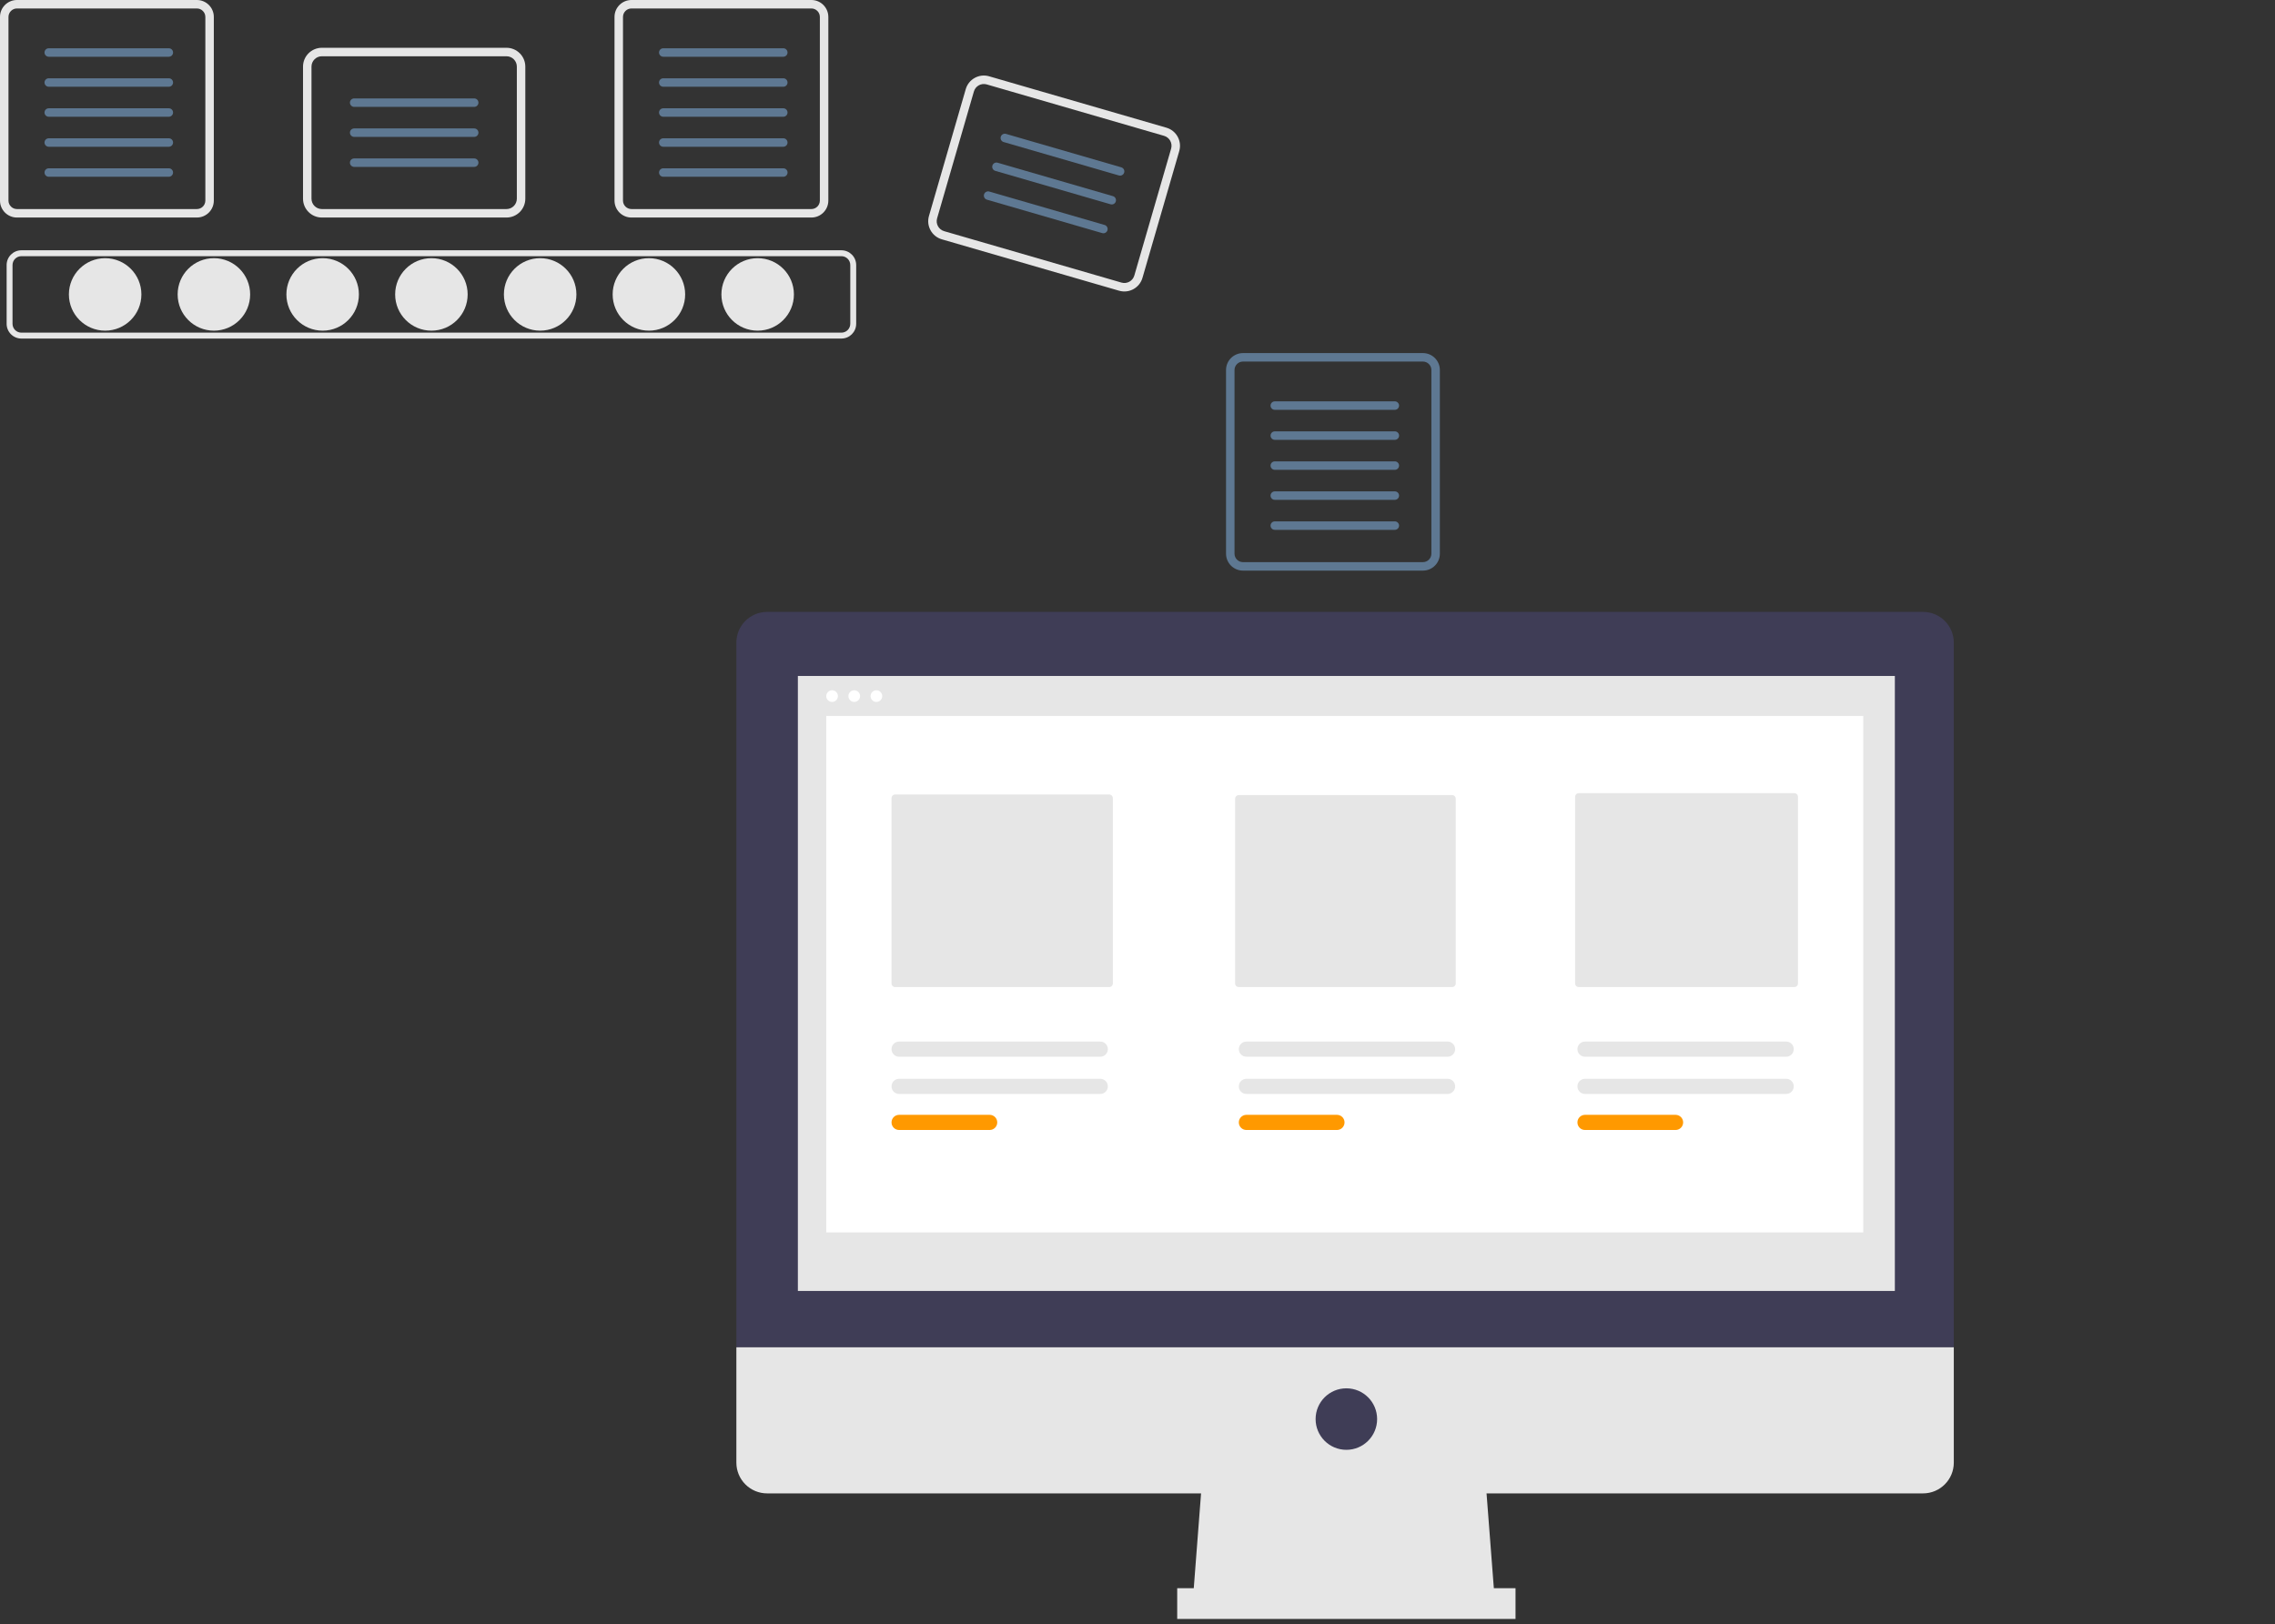 <?xml version="1.0" encoding="UTF-8" standalone="no"?><!-- Generator: Gravit.io --><svg xmlns="http://www.w3.org/2000/svg" xmlns:xlink="http://www.w3.org/1999/xlink" style="isolation:isolate" viewBox="0 0 855.418 610.775" width="855.418pt" height="610.775pt"><rect x="0" y="0" width="855.418" height="610.775" fill="#333333" stroke="none"/><defs><clipPath id="_clipPath_rYw1crfcdec5fHRnfOum6uvPGvBrpIgm"><rect width="855.418" height="610.775"/></clipPath></defs><g clip-path="url(#_clipPath_rYw1crfcdec5fHRnfOum6uvPGvBrpIgm)"><circle vector-effect="non-scaling-stroke" cx="39.536" cy="110.727" r="13.631" fill="rgb(230,230,230)"/><circle vector-effect="non-scaling-stroke" cx="80.428" cy="110.727" r="13.631" fill="rgb(230,230,230)"/><circle vector-effect="non-scaling-stroke" cx="121.319" cy="110.727" r="13.631" fill="rgb(230,230,230)"/><circle vector-effect="non-scaling-stroke" cx="162.211" cy="110.727" r="13.631" fill="rgb(230,230,230)"/><circle vector-effect="non-scaling-stroke" cx="203.103" cy="110.727" r="13.631" fill="rgb(230,230,230)"/><circle vector-effect="non-scaling-stroke" cx="243.994" cy="110.727" r="13.631" fill="rgb(230,230,230)"/><circle vector-effect="non-scaling-stroke" cx="284.886" cy="110.727" r="13.631" fill="rgb(230,230,230)"/><path d=" M 316.384 127.326 L 8.038 127.326 C 4.976 127.322 2.495 124.841 2.491 121.779 L 2.491 99.675 C 2.495 96.613 4.976 94.131 8.038 94.128 L 316.384 94.128 C 319.446 94.131 321.927 96.613 321.931 99.675 L 321.931 121.779 C 321.927 124.841 319.446 127.322 316.384 127.326 L 316.384 127.326 Z  M 8.038 96.347 C 6.201 96.349 4.712 97.838 4.71 99.675 L 4.71 121.779 C 4.712 123.616 6.201 125.105 8.038 125.107 L 316.384 125.107 C 318.221 125.105 319.71 123.616 319.712 121.779 L 319.712 99.675 C 319.71 97.838 318.221 96.349 316.384 96.347 L 8.038 96.347 Z " fill="rgb(230,230,230)"/><path d=" M 74.026 3.187 C 75.785 3.189 77.211 4.615 77.213 6.374 L 77.213 75.437 C 77.211 77.196 75.785 78.622 74.026 78.624 L 6.374 78.624 C 4.615 78.622 3.189 77.196 3.187 75.437 L 3.187 6.374 C 3.189 4.615 4.615 3.189 6.374 3.187 L 74.026 3.187 M 74.026 0 L 6.374 0 C 2.854 0 0 2.854 0 6.374 L 0 75.437 C 0 78.957 2.854 81.811 6.374 81.811 L 74.026 81.811 C 77.546 81.811 80.4 78.957 80.4 75.437 L 80.4 6.374 C 80.4 2.854 77.546 0 74.026 0 L 74.026 0 Z " fill="rgb(230,230,230)"/><path d=" M 63.474 21.341 L 18.337 21.341 C 17.765 21.344 17.236 21.041 16.949 20.547 C 16.662 20.052 16.662 19.442 16.949 18.948 C 17.236 18.453 17.765 18.15 18.337 18.154 L 63.474 18.154 C 64.046 18.15 64.575 18.453 64.862 18.948 C 65.149 19.442 65.149 20.052 64.862 20.547 C 64.575 21.041 64.046 21.344 63.474 21.341 Z " fill="rgb(94,120,146)"/><path d=" M 63.474 32.625 L 18.337 32.625 C 17.765 32.629 17.236 32.326 16.949 31.831 C 16.662 31.337 16.662 30.727 16.949 30.232 C 17.236 29.738 17.765 29.435 18.337 29.438 L 63.474 29.438 C 64.046 29.435 64.575 29.738 64.862 30.232 C 65.149 30.727 65.149 31.337 64.862 31.831 C 64.575 32.326 64.046 32.629 63.474 32.625 Z " fill="rgb(94,120,146)"/><path d=" M 63.474 43.909 L 18.337 43.909 C 17.765 43.913 17.236 43.61 16.949 43.115 C 16.662 42.621 16.662 42.01 16.949 41.516 C 17.236 41.022 17.765 40.719 18.337 40.722 L 63.474 40.722 C 64.046 40.719 64.575 41.022 64.862 41.516 C 65.149 42.01 65.149 42.621 64.862 43.115 C 64.575 43.61 64.046 43.913 63.474 43.909 Z " fill="rgb(94,120,146)"/><path d=" M 63.474 55.194 L 18.337 55.194 C 17.765 55.197 17.236 54.894 16.949 54.4 C 16.662 53.905 16.662 53.295 16.949 52.801 C 17.236 52.306 17.765 52.003 18.337 52.007 L 63.474 52.007 C 64.046 52.003 64.575 52.306 64.862 52.801 C 65.149 53.295 65.149 53.905 64.862 54.4 C 64.575 54.894 64.046 55.197 63.474 55.194 Z " fill="rgb(94,120,146)"/><path d=" M 63.474 66.478 L 18.337 66.478 C 17.457 66.478 16.743 65.765 16.743 64.885 C 16.743 64.005 17.457 63.291 18.337 63.291 L 63.474 63.291 C 64.354 63.291 65.067 64.005 65.067 64.885 C 65.067 65.765 64.354 66.478 63.474 66.478 L 63.474 66.478 Z " fill="rgb(94,120,146)"/><path d=" M 305.087 3.187 C 306.847 3.189 308.272 4.615 308.274 6.374 L 308.274 75.437 C 308.272 77.196 306.847 78.622 305.087 78.624 L 237.435 78.624 C 235.676 78.622 234.25 77.196 234.248 75.437 L 234.248 6.374 C 234.25 4.615 235.676 3.189 237.435 3.187 L 305.087 3.187 M 305.087 0 L 237.435 0 C 233.915 0 231.061 2.854 231.061 6.374 L 231.061 75.437 C 231.061 78.957 233.915 81.811 237.435 81.811 L 305.087 81.811 C 308.608 81.811 311.461 78.957 311.461 75.437 L 311.461 6.374 C 311.461 2.854 308.608 0 305.087 0 L 305.087 0 Z " fill="rgb(230,230,230)"/><path d=" M 294.535 21.341 L 249.398 21.341 C 248.827 21.344 248.297 21.041 248.01 20.547 C 247.723 20.052 247.723 19.442 248.01 18.948 C 248.297 18.453 248.827 18.15 249.398 18.154 L 294.535 18.154 C 295.411 18.159 296.119 18.871 296.119 19.747 C 296.119 20.623 295.411 21.335 294.535 21.341 L 294.535 21.341 Z " fill="rgb(94,120,146)"/><path d=" M 294.535 32.625 L 249.398 32.625 C 248.827 32.629 248.297 32.326 248.01 31.831 C 247.723 31.337 247.723 30.727 248.01 30.232 C 248.297 29.738 248.827 29.435 249.398 29.438 L 294.535 29.438 C 295.411 29.444 296.119 30.155 296.119 31.032 C 296.119 31.908 295.411 32.62 294.535 32.625 L 294.535 32.625 Z " fill="rgb(94,120,146)"/><path d=" M 294.535 43.909 L 249.398 43.909 C 248.827 43.913 248.297 43.61 248.01 43.115 C 247.723 42.621 247.723 42.01 248.01 41.516 C 248.297 41.022 248.827 40.719 249.398 40.722 L 294.535 40.722 C 295.411 40.727 296.119 41.439 296.119 42.316 C 296.119 43.192 295.411 43.904 294.535 43.909 L 294.535 43.909 Z " fill="rgb(94,120,146)"/><path d=" M 294.535 55.194 L 249.398 55.194 C 248.827 55.197 248.297 54.894 248.01 54.4 C 247.723 53.905 247.723 53.295 248.01 52.801 C 248.297 52.306 248.827 52.003 249.398 52.007 L 294.535 52.007 C 295.411 52.012 296.119 52.724 296.119 53.6 C 296.119 54.476 295.411 55.188 294.535 55.194 L 294.535 55.194 Z " fill="rgb(94,120,146)"/><path d=" M 294.535 66.478 L 249.398 66.478 C 248.518 66.478 247.805 65.765 247.805 64.885 C 247.805 64.005 248.518 63.291 249.398 63.291 L 294.535 63.291 C 295.415 63.291 296.129 64.005 296.129 64.885 C 296.129 65.765 295.415 66.478 294.535 66.478 L 294.535 66.478 Z " fill="rgb(94,120,146)"/><path d=" M 535.026 135.978 C 536.785 135.98 538.211 137.406 538.213 139.165 L 538.213 208.228 C 538.211 209.987 536.785 211.413 535.026 211.415 L 467.374 211.415 C 465.615 211.413 464.189 209.987 464.187 208.228 L 464.187 139.165 C 464.189 137.406 465.615 135.981 467.374 135.978 L 535.026 135.978 M 535.026 132.791 L 467.374 132.791 C 463.854 132.791 461 135.645 461 139.166 L 461 208.228 C 461 211.748 463.854 214.602 467.374 214.602 L 535.026 214.602 C 538.547 214.602 541.4 211.748 541.4 208.228 L 541.4 139.165 C 541.4 135.645 538.547 132.791 535.026 132.791 L 535.026 132.791 Z " fill="rgb(94,120,146)"/><path d=" M 524.474 154.132 L 479.337 154.132 C 478.765 154.135 478.236 153.833 477.949 153.338 C 477.662 152.844 477.662 152.233 477.949 151.739 C 478.236 151.244 478.765 150.941 479.337 150.945 L 524.474 150.945 C 525.35 150.95 526.058 151.662 526.058 152.538 C 526.058 153.415 525.35 154.127 524.474 154.132 Z " fill="rgb(94,120,146)"/><path d=" M 524.474 165.417 L 479.337 165.417 C 478.457 165.417 477.744 164.703 477.744 163.823 C 477.744 162.943 478.457 162.23 479.337 162.23 L 524.474 162.23 C 525.354 162.23 526.067 162.943 526.067 163.823 C 526.067 164.703 525.354 165.417 524.474 165.417 L 524.474 165.417 Z " fill="rgb(94,120,146)"/><path d=" M 524.474 176.7 L 479.337 176.7 C 478.766 176.703 478.237 176.4 477.95 175.906 C 477.664 175.412 477.664 174.802 477.95 174.308 C 478.237 173.814 478.766 173.511 479.337 173.513 L 524.474 173.513 C 525.35 173.519 526.058 174.231 526.058 175.107 C 526.058 175.983 525.35 176.695 524.474 176.7 Z " fill="rgb(94,120,146)"/><path d=" M 524.474 187.985 L 479.337 187.985 C 478.765 187.989 478.236 187.686 477.949 187.191 C 477.662 186.697 477.662 186.086 477.949 185.592 C 478.236 185.098 478.765 184.795 479.337 184.798 L 524.474 184.798 C 525.35 184.803 526.058 185.515 526.058 186.392 C 526.058 187.268 525.35 187.98 524.474 187.985 Z " fill="rgb(94,120,146)"/><path d=" M 524.474 199.27 L 479.337 199.27 C 478.765 199.273 478.236 198.97 477.949 198.476 C 477.662 197.981 477.662 197.371 477.949 196.877 C 478.236 196.382 478.765 196.079 479.337 196.083 L 524.474 196.083 C 525.35 196.088 526.058 196.8 526.058 197.676 C 526.058 198.552 525.35 199.264 524.474 199.27 Z " fill="rgb(94,120,146)"/><path d=" M 190.442 81.811 L 121.019 81.811 C 117.11 81.806 113.942 78.638 113.937 74.729 L 113.937 25.053 C 113.941 21.144 117.109 17.976 121.019 17.971 L 190.442 17.971 C 194.352 17.975 197.52 21.143 197.524 25.053 L 197.524 74.729 C 197.519 78.639 194.351 81.807 190.442 81.811 L 190.442 81.811 Z  M 121.019 21.158 C 118.869 21.161 117.127 22.903 117.124 25.053 L 117.124 74.729 C 117.127 76.879 118.869 78.621 121.019 78.624 L 190.442 78.624 C 192.592 78.621 194.334 76.879 194.337 74.729 L 194.337 25.053 C 194.335 22.903 192.592 21.161 190.442 21.158 L 121.019 21.158 Z " fill="rgb(230,230,230)"/><path d=" M 178.299 40.2 L 133.162 40.2 C 132.286 40.195 131.578 39.483 131.578 38.607 C 131.578 37.73 132.286 37.019 133.162 37.013 L 178.299 37.013 C 178.871 37.01 179.401 37.313 179.687 37.807 C 179.974 38.302 179.974 38.912 179.687 39.406 C 179.401 39.901 178.871 40.204 178.299 40.2 Z " fill="rgb(94,120,146)"/><path d=" M 178.299 51.485 L 133.162 51.485 C 132.286 51.479 131.578 50.768 131.578 49.891 C 131.578 49.015 132.286 48.303 133.162 48.298 L 178.299 48.298 C 178.871 48.294 179.401 48.597 179.687 49.092 C 179.974 49.586 179.974 50.196 179.687 50.691 C 179.401 51.185 178.871 51.488 178.299 51.485 Z " fill="rgb(94,120,146)"/><path d=" M 178.299 62.769 L 133.162 62.769 C 132.286 62.763 131.578 62.051 131.578 61.175 C 131.578 60.299 132.286 59.587 133.162 59.582 L 178.299 59.582 C 178.871 59.578 179.401 59.881 179.687 60.376 C 179.974 60.87 179.974 61.48 179.687 61.975 C 179.401 62.469 178.871 62.772 178.299 62.769 Z " fill="rgb(94,120,146)"/><path d=" M 420.8 109.338 L 354.124 90.002 C 350.371 88.909 348.211 84.984 349.295 81.228 L 363.131 33.518 C 364.224 29.764 368.149 27.604 371.905 28.688 L 438.581 48.024 C 442.335 49.117 444.495 53.043 443.411 56.799 L 429.575 104.509 C 428.481 108.263 424.556 110.423 420.8 109.338 Z  M 371.017 31.749 C 368.952 31.153 366.793 32.341 366.192 34.405 L 352.356 82.116 C 351.76 84.181 352.948 86.34 355.012 86.941 L 421.688 106.277 C 423.754 106.874 425.912 105.686 426.514 103.622 L 440.35 55.911 C 440.946 53.845 439.758 51.687 437.694 51.085 L 371.017 31.749 Z " fill="rgb(230,230,230)"/><path d=" M 420.728 65.992 L 377.377 53.42 C 376.533 53.174 376.048 52.291 376.293 51.447 C 376.538 50.603 377.42 50.116 378.264 50.359 L 421.615 62.931 C 422.162 63.089 422.583 63.528 422.719 64.08 C 422.855 64.633 422.686 65.217 422.275 65.611 C 421.864 66.005 421.274 66.15 420.728 65.992 L 420.728 65.992 Z " fill="rgb(94,120,146)"/><path d=" M 417.585 76.83 L 374.234 64.258 C 373.388 64.013 372.902 63.129 373.147 62.284 C 373.392 61.439 374.276 60.952 375.121 61.197 L 418.472 73.769 C 419.316 74.015 419.801 74.898 419.556 75.742 C 419.311 76.586 418.429 77.073 417.585 76.83 L 417.585 76.83 Z " fill="rgb(94,120,146)"/><path d=" M 414.442 87.667 L 371.091 75.095 C 370.247 74.849 369.762 73.966 370.007 73.122 C 370.252 72.278 371.134 71.791 371.979 72.034 L 415.329 84.606 C 416.175 84.851 416.661 85.735 416.416 86.581 C 416.171 87.426 415.287 87.912 414.442 87.667 L 414.442 87.667 Z " fill="rgb(94,120,146)"/><path d=" M 562.14 603.085 L 448.421 603.085 L 452.276 552.973 L 558.285 552.973 L 562.14 603.085 L 562.14 603.085 Z " fill="rgb(230,230,230)"/><rect x="442.639" y="597.303" width="127.21" height="11.565" transform="matrix(1,0,0,1,0,0)" fill="rgb(230,230,230)"/><path d=" M 723.08 230.128 L 288.444 230.128 C 282.057 230.128 276.88 235.306 276.88 241.692 L 276.88 241.692 L 276.88 506.714 L 734.645 506.714 L 734.645 241.692 C 734.645 238.625 733.426 235.684 731.257 233.515 C 729.089 231.346 726.147 230.128 723.08 230.128 L 723.08 230.128 Z " fill="rgb(63,61,86)"/><path d=" M 276.88 506.714 L 276.88 550.081 C 276.88 553.148 278.098 556.09 280.267 558.259 C 282.436 560.428 285.377 561.646 288.444 561.646 L 723.08 561.646 C 729.467 561.646 734.645 556.468 734.645 550.081 L 734.645 550.081 L 734.645 506.714 L 276.88 506.714 Z " fill="rgb(230,230,230)"/><rect x="300.009" y="254.221" width="412.47" height="231.292" transform="matrix(1,0,0,1,0,0)" fill="rgb(230,230,230)"/><circle vector-effect="non-scaling-stroke" cx="506.244" cy="533.698" r="11.565" fill="rgb(63,61,86)"/><circle vector-effect="non-scaling-stroke" cx="312.87" cy="261.795" r="2.195" fill="rgb(255,255,255)"/><circle vector-effect="non-scaling-stroke" cx="321.2" cy="261.795" r="2.195" fill="rgb(255,255,255)"/><circle vector-effect="non-scaling-stroke" cx="329.531" cy="261.795" r="2.195" fill="rgb(255,255,255)"/><rect x="310.675" y="269.253" width="389.916" height="194.247" transform="matrix(1,0,0,1,0,0)" fill="rgb(255,255,255)"/><path d=" M 336.594 298.799 C 335.833 298.8 335.216 299.416 335.216 300.177 L 335.216 369.853 C 335.216 370.614 335.833 371.231 336.594 371.231 L 417.058 371.231 C 417.819 371.231 418.436 370.614 418.437 369.853 L 418.437 300.177 C 418.436 299.416 417.819 298.8 417.058 298.799 L 336.594 298.799 Z " fill="rgb(230,230,230)"/><path d=" M 465.79 299.023 C 465.029 299.023 464.412 299.64 464.411 300.401 L 464.411 369.853 C 464.412 370.614 465.029 371.231 465.79 371.231 L 545.998 371.231 C 546.759 371.23 547.375 370.614 547.376 369.853 L 547.376 300.401 C 547.375 299.641 546.759 299.024 545.998 299.023 L 465.79 299.023 Z " fill="rgb(230,230,230)"/><path d=" M 593.631 298.295 C 592.87 298.296 592.253 298.912 592.253 299.673 L 592.253 369.853 C 592.253 370.614 592.87 371.23 593.631 371.231 L 674.673 371.231 C 675.434 371.23 676.05 370.614 676.051 369.853 L 676.051 299.673 C 676.05 298.912 675.434 298.296 674.673 298.295 L 593.631 298.295 Z " fill="rgb(230,230,230)"/><path d=" M 338.065 405.721 C 336.493 405.724 335.221 406.999 335.221 408.571 C 335.221 410.142 336.493 411.417 338.065 411.42 L 413.718 411.42 C 415.29 411.417 416.562 410.142 416.562 408.571 C 416.562 406.999 415.29 405.724 413.718 405.721 L 338.065 405.721 Z " fill="rgb(230,230,230)"/><path d=" M 338.065 419.276 C 336.493 419.279 335.221 420.554 335.221 422.126 C 335.221 423.698 336.493 424.974 338.065 424.977 L 372.127 424.977 C 373.699 424.974 374.972 423.698 374.972 422.126 C 374.972 420.554 373.699 419.279 372.127 419.276 L 338.065 419.276 Z " fill="rgb(255,153,0)"/><path d=" M 468.649 405.721 C 467.077 405.724 465.805 406.999 465.805 408.571 C 465.805 410.142 467.077 411.417 468.649 411.42 L 544.302 411.42 C 545.874 411.417 547.146 410.142 547.146 408.571 C 547.146 406.999 545.874 405.724 544.302 405.721 L 468.649 405.721 Z " fill="rgb(230,230,230)"/><path d=" M 468.649 419.276 C 467.077 419.279 465.805 420.554 465.805 422.126 C 465.805 423.698 467.077 424.974 468.649 424.977 L 502.712 424.977 C 504.284 424.974 505.557 423.698 505.557 422.126 C 505.557 420.554 504.284 419.279 502.712 419.276 L 468.649 419.276 Z " fill="rgb(255,153,0)"/><path d=" M 595.97 405.721 C 594.398 405.724 593.125 406.999 593.125 408.571 C 593.125 410.142 594.398 411.417 595.97 411.42 L 671.622 411.42 C 673.194 411.417 674.466 410.142 674.466 408.571 C 674.466 406.999 673.194 405.724 671.622 405.721 L 595.97 405.721 Z " fill="rgb(230,230,230)"/><path d=" M 338.065 391.721 C 336.493 391.724 335.221 392.999 335.221 394.571 C 335.221 396.142 336.493 397.417 338.065 397.42 L 413.718 397.42 C 415.29 397.417 416.562 396.142 416.562 394.571 C 416.562 392.999 415.29 391.724 413.718 391.721 L 338.065 391.721 Z " fill="rgb(230,230,230)"/><path d=" M 468.649 391.721 C 467.077 391.724 465.805 392.999 465.805 394.571 C 465.805 396.142 467.077 397.417 468.649 397.42 L 544.302 397.42 C 545.874 397.417 547.146 396.142 547.146 394.571 C 547.146 392.999 545.874 391.724 544.302 391.721 L 468.649 391.721 Z " fill="rgb(230,230,230)"/><path d=" M 595.97 391.721 C 594.398 391.724 593.125 392.999 593.125 394.571 C 593.125 396.142 594.398 397.417 595.97 397.42 L 671.622 397.42 C 673.194 397.417 674.466 396.142 674.466 394.571 C 674.466 392.999 673.194 391.724 671.622 391.721 L 595.97 391.721 Z " fill="rgb(230,230,230)"/><path d=" M 595.97 419.276 C 594.398 419.279 593.125 420.554 593.125 422.126 C 593.125 423.698 594.398 424.974 595.97 424.977 L 630.031 424.977 C 631.603 424.974 632.876 423.698 632.876 422.126 C 632.876 420.554 631.603 419.279 630.031 419.276 L 595.97 419.276 Z " fill="rgb(255,153,0)"/></g></svg>
